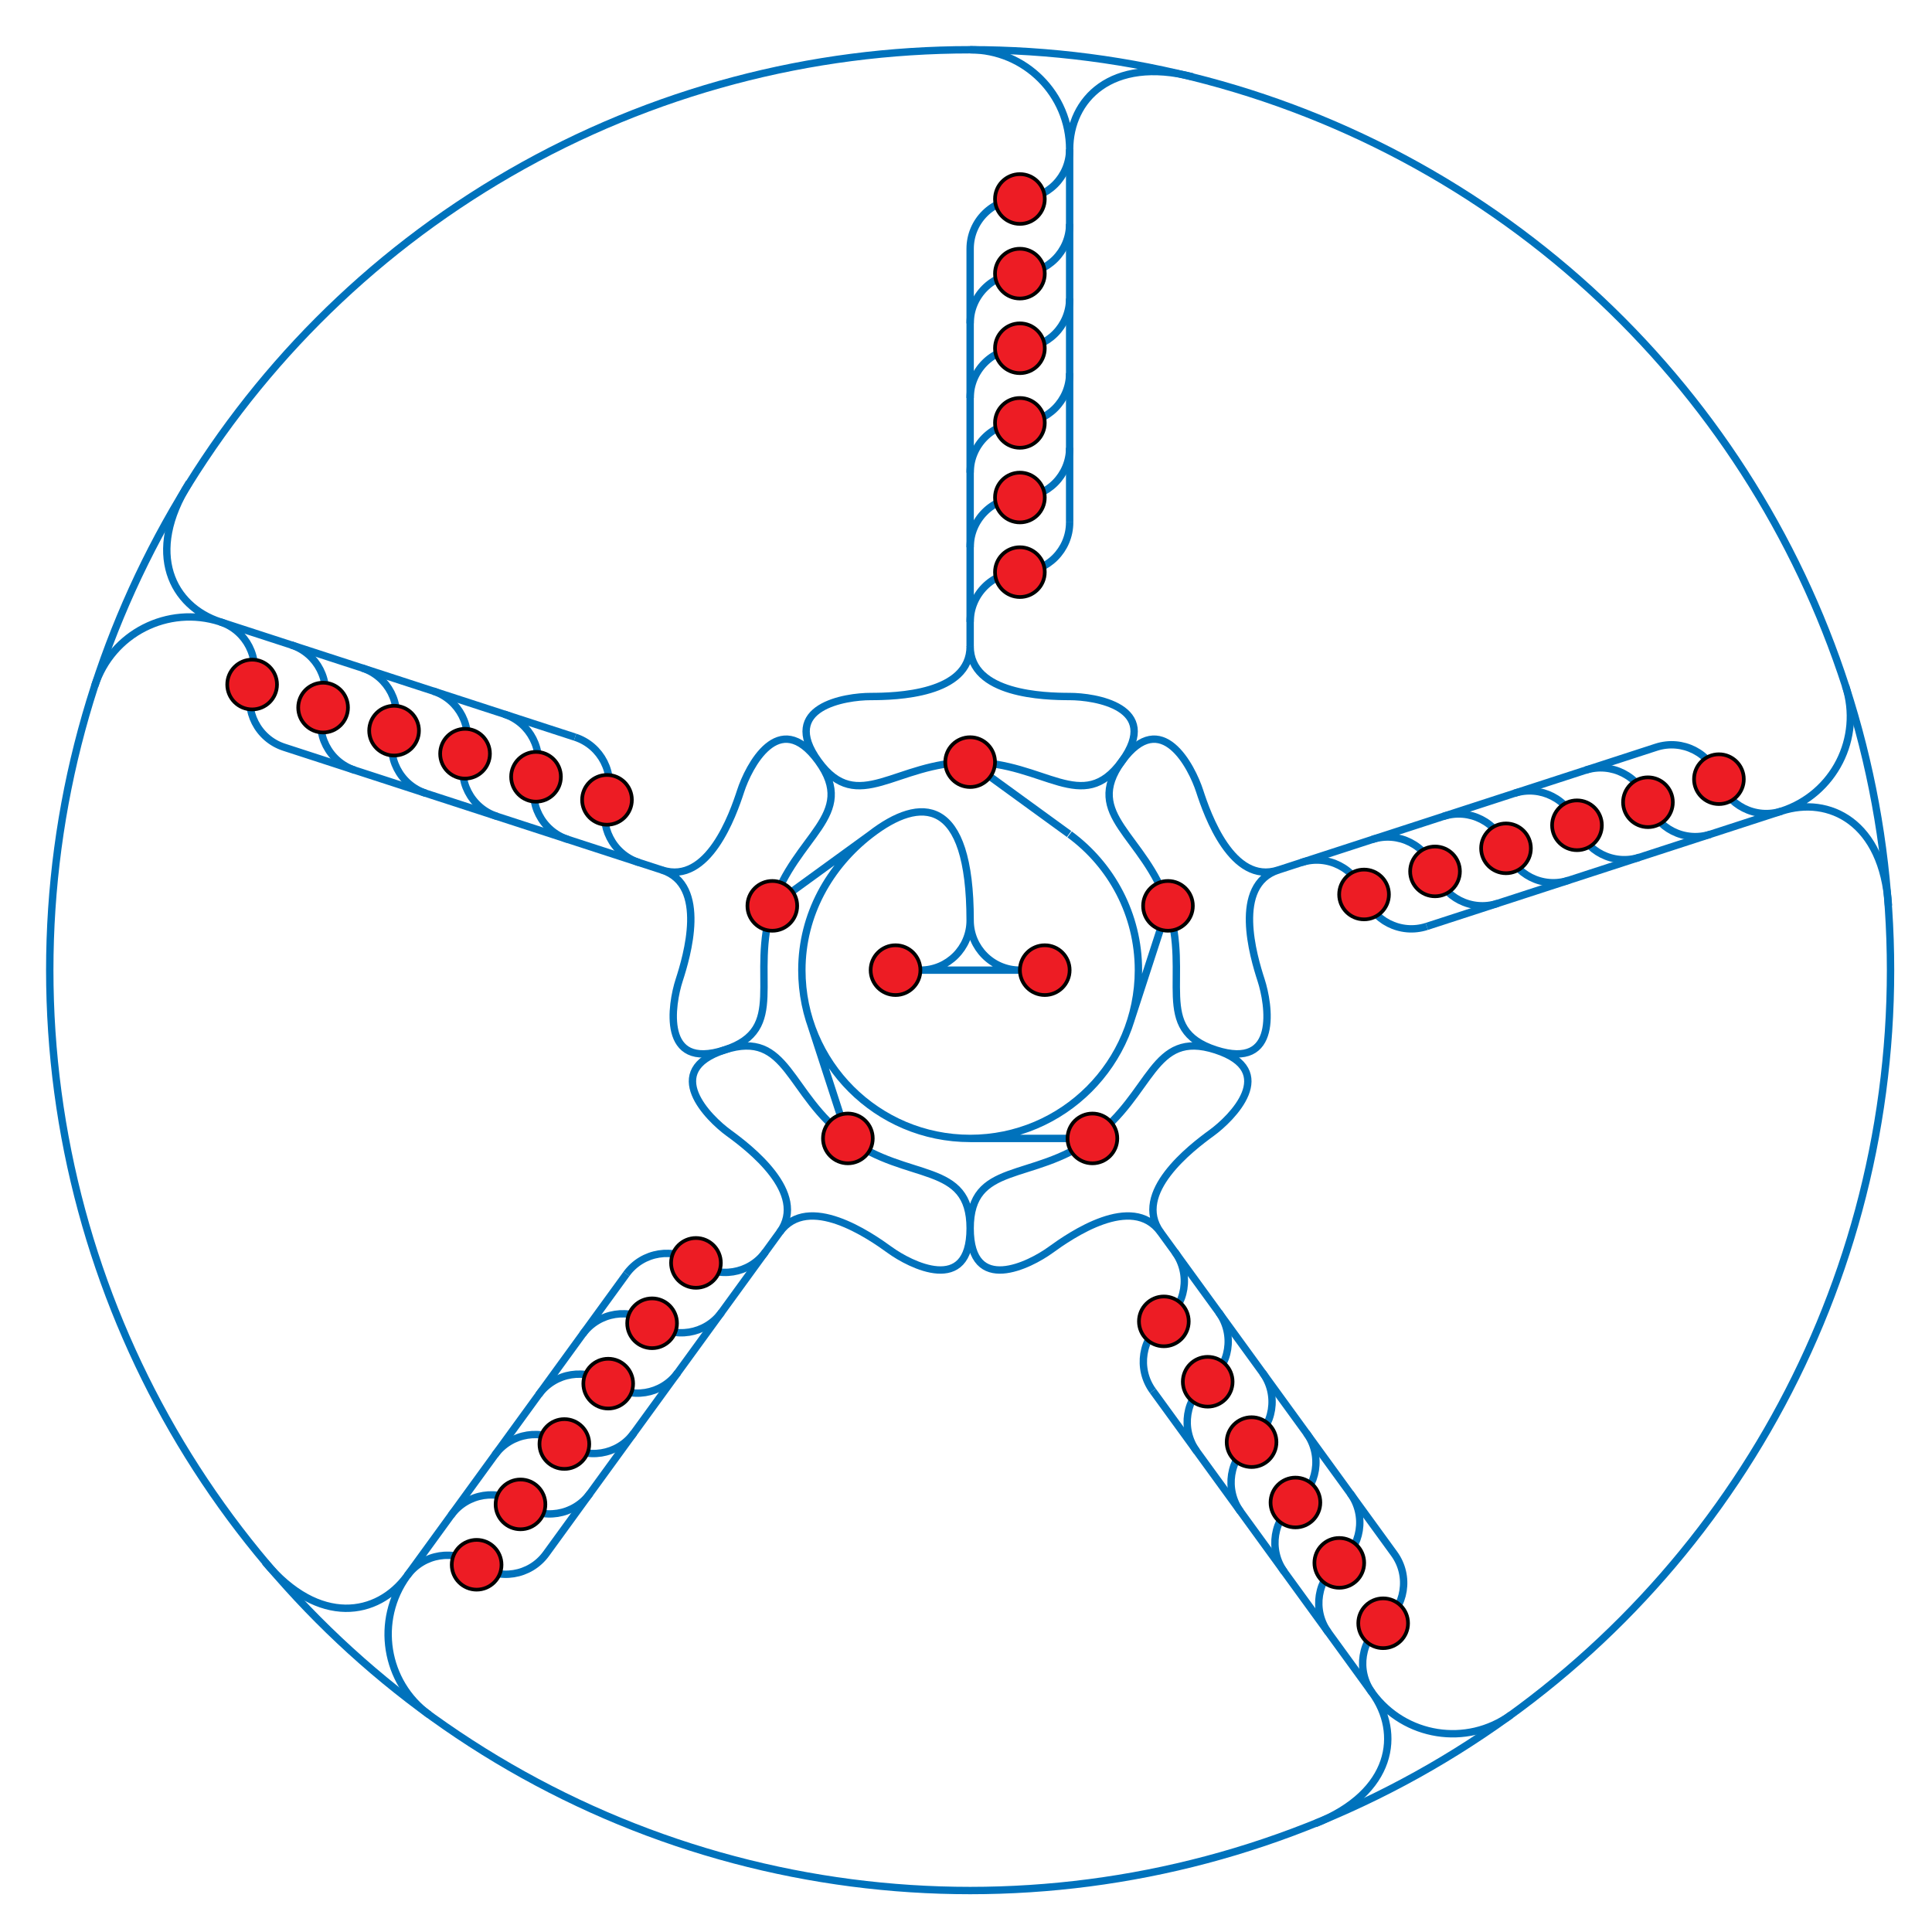 <svg xmlns="http://www.w3.org/2000/svg" width="524.25" height="524.25">
    <g fill="none" stroke="#0072BC" stroke-width="2">
        <path d="M263.25 206.804c20.25 0 30.446 14.541 41.186-.243C315.176 191.778 297 189 290.25 189s-27-.5-27-13.633m0 31.437c-20.25 0-30.446 14.541-41.186-.243C211.323 191.778 229.499 189 236.249 189s27-.5 27-13.633m-53.682 70.441c6.258-19.259 23.237-24.462 12.496-39.245-10.741-14.783-19 1.645-21.085 8.064-2.086 6.419-8.819 25.524-21.31 21.466m29.899 9.715c-6.258 19.259 4.421 33.449-12.958 39.095-17.379 5.646-14.405-12.498-12.319-18.918 2.086-6.419 7.868-25.833-4.622-29.892"/>
        <path d="M230.073 308.915c-16.383-11.903-16.084-29.659-33.462-24.012-17.379 5.647-4.307 18.578 1.154 22.545 5.46 3.968 21.549 16.274 13.831 26.899"/>
        <path d="M230.073 308.915c16.383 11.903 33.178 6.132 33.178 24.404-.001 18.274-16.338 9.838-21.799 5.87s-22.138-15.467-29.856-4.842m84.833-25.432c-16.384 11.901-33.178 6.131-33.177 24.404 0 18.272 16.337 9.837 21.798 5.868 5.46-3.967 22.138-15.465 29.856-4.841m-18.477-25.431c16.383-11.903 16.084-29.66 33.462-24.013 17.379 5.647 4.309 18.578-1.154 22.545-5.461 3.969-21.549 16.275-13.83 26.899m2.027-88.54c6.257 19.259-4.422 33.449 12.958 39.095 17.378 5.646 14.403-12.498 12.316-18.918-2.085-6.418-7.866-25.833 4.622-29.891m-29.896 9.714c-6.258-19.259-23.238-24.462-12.497-39.245 10.741-14.783 19 1.644 21.085 8.064 2.086 6.42 8.82 25.524 21.309 21.466M243 263.25h40.5m-20.25-13.5c0 7.456-6.044 13.5-13.5 13.5m27 0c-7.456 0-13.5-6.044-13.5-13.5"/>
        <path d="M290.251 226.42c11.317 8.311 18.663 21.712 18.663 36.83 0 25.22-20.444 45.665-45.665 45.665-25.22 0-45.665-20.444-45.665-45.665 0-15.118 7.549-28.252 18.665-36.831 13.5-10.418 27-10.418 27 23.332m-26.84-23.446l-26.842 19.502m10.252 31.554l10.253 31.554m33.178 0h33.177m10.253-31.554l10.252-31.553m-26.841-19.501l-26.841-19.502m0-38.055c0-7.456 6.044-13.5 13.5-13.5m-13.5-6.75c0-7.456 6.044-13.5 13.5-13.5m-13.5-6.75c0-7.456 6.044-13.5 13.5-13.5m-13.5-6.75c0-7.456 6.044-13.5 13.5-13.5m-13.5-6.75c0-7.456 6.044-13.5 13.5-13.5"/>
        <path d="M276.75 54c-7.456 0-13.5 6.044-13.5 13.5v108m27-135c0 7.456-6.044 13.5-13.5 13.5m13.5 6.75c0 7.456-6.044 13.5-13.5 13.5m13.5 6.75c0 7.456-6.044 13.5-13.5 13.5m13.5 6.75c0 7.456-6.044 13.5-13.5 13.5m13.5 6.75c0 7.456-6.044 13.5-13.5 13.5m13.5 6.75c0 7.456-6.044 13.5-13.5 13.5m-103.374 78.798c-7.091-2.304-10.972-9.92-8.667-17.011m-10.592 10.753c-7.091-2.304-10.971-9.92-8.668-17.011m-10.591 10.754c-7.09-2.304-10.971-9.92-8.667-17.011m-10.592 10.753c-7.09-2.304-10.971-9.92-8.667-17.011m-10.591 10.754c-7.092-2.304-10.972-9.92-8.668-17.011"/>
        <path d="M68.414 185.749c-2.304 7.091 1.576 14.707 8.667 17.011l102.714 33.374M59.747 168.738c7.09 2.304 10.971 9.92 8.667 17.011m10.592-10.754c7.09 2.304 10.971 9.92 8.667 17.012m10.592-10.754c7.091 2.304 10.971 9.92 8.667 17.011m10.591-10.753c7.091 2.304 10.972 9.92 8.667 17.011m10.592-10.754c7.09 2.304 10.972 9.92 8.667 17.011m10.592-10.753c7.091 2.304 10.971 9.92 8.667 17.011m42.997 122.664c-4.383 6.033-12.824 7.369-18.856 2.986m6.954 13.397c-4.383 6.031-12.825 7.369-18.857 2.986m6.954 13.397c-4.383 6.031-12.825 7.369-18.857 2.986m6.954 13.397c-4.382 6.031-12.824 7.369-18.856 2.986m6.954 13.395c-4.383 6.032-12.825 7.37-18.856 2.987"/>
        <path d="M129.335 424.602c6.032 4.382 14.475 3.045 18.856-2.987l63.481-87.374m-101.193 93.346c4.382-6.031 12.825-7.368 18.856-2.985m-6.954-13.398c4.382-6.031 12.825-7.368 18.857-2.985m-6.954-13.397c4.382-6.032 12.825-7.369 18.857-2.986m-6.954-13.397c4.382-6.032 12.825-7.369 18.856-2.986m-6.954-13.396c4.382-6.031 12.825-7.369 18.857-2.986m-6.955-13.397c4.382-6.031 12.825-7.368 18.857-2.986m129.949-2.987c4.382 6.032 3.044 14.473-2.987 18.855m14.889-2.473c4.382 6.032 3.044 14.475-2.987 18.856m14.89-2.473c4.382 6.032 3.045 14.474-2.987 18.856m14.889-2.473c4.382 6.032 3.045 14.474-2.986 18.856m14.888-2.475c4.383 6.033 3.047 14.475-2.986 18.857"/>
        <path d="M375.323 440.471c6.031-4.383 7.368-12.825 2.985-18.856l-63.48-87.374m57.508 125.086c-4.383-6.031-3.045-14.475 2.987-18.856m-14.89 2.473c-4.382-6.031-3.044-14.474 2.987-18.856m-14.889 2.474c-4.384-6.032-3.046-14.475 2.986-18.857m-14.889 2.475c-4.383-6.032-3.045-14.475 2.986-18.857m-14.889 2.474c-4.381-6.031-3.045-14.475 2.987-18.857m-14.89 2.474c-4.382-6.031-3.045-14.475 2.987-18.857m37.316-124.511c7.091-2.304 14.705 1.578 17.01 8.668m2.248-14.924c7.092-2.304 14.707 1.577 17.012 8.667m2.248-14.925c7.091-2.303 14.707 1.577 17.011 8.667m2.247-14.925c7.091-2.304 14.707 1.576 17.011 8.667m2.247-14.924c7.093-2.304 14.708 1.576 17.013 8.668"/>
        <path d="M466.431 211.426c-2.305-7.09-9.921-10.972-17.012-8.667l-102.714 33.374m136.736-16.038c-7.091 2.304-14.708-1.577-17.011-8.668m-2.248 14.925c-7.09 2.304-14.707-1.577-17.01-8.667m-2.248 14.924c-7.092 2.305-14.707-1.577-17.012-8.668m-2.248 14.926c-7.091 2.304-14.707-1.577-17.011-8.668m-2.249 14.926c-7.089 2.303-14.707-1.577-17.01-8.668m-2.248 14.926c-7.09 2.303-14.706-1.578-17.011-8.668"/>
        <circle cx="263.25" cy="263.25" r="249.75"/>
        <path d="M290.25 141.75V40.5c0-14.912-12.088-27-27-27m27 27c0-13.5 11.25-25.275 33.375-19.65M156.041 200.025l-96.295-31.288c-14.182-4.607-29.414 3.154-34.022 17.335m34.022-17.335c-12.839-4.171-20.562-18.51-8.375-37.813m118.62 214.75l-59.514 81.914c-8.765 12.063-6.09 28.949 5.974 37.714m-5.973-37.714c-7.934 10.921-23.957 13.836-38.551-3.721m240.895-46.453l59.514 81.914c8.766 12.063 25.65 14.738 37.714 5.973m-37.714-5.973c7.936 10.92 5.756 27.061-15.451 35.515m30.261-243.46s77.037-25.03 96.296-31.289c14.182-4.608 21.943-19.84 17.335-34.022m-17.336 34.022c12.838-4.172 27.515 2.888 29.002 25.669"/>
    </g>
    <g fill="#ED1C24" stroke="#000">
        <circle cx="243" cy="263.25" r="6.75"/>
        <circle cx="283.5" cy="263.25" r="6.75"/>
        <circle cx="263.25" cy="206.804" r="6.75"/>
        <circle cx="209.567" cy="245.807" r="6.75"/>
        <circle cx="230.072" cy="308.914" r="6.75"/>
        <circle cx="296.427" cy="308.914" r="6.75"/>
        <circle cx="316.932" cy="245.807" r="6.75"/>
        <circle cx="276.75" cy="155.25" r="6.75"/>
        <circle cx="276.75" cy="135" r="6.75"/>
        <circle cx="276.75" cy="114.75" r="6.75"/>
        <circle cx="276.75" cy="94.5" r="6.75"/>
        <circle cx="276.75" cy="74.25" r="6.75"/>
        <circle cx="276.75" cy="54" r="6.75"/>
        <circle cx="164.708" cy="217.037" r="6.75"/>
        <circle cx="145.449" cy="210.779" r="6.75"/>
        <circle cx="126.19" cy="204.522" r="6.75"/>
        <circle cx="106.932" cy="198.264" r="6.75"/>
        <circle cx="87.673" cy="192.006" r="6.75"/>
        <circle cx="68.414" cy="185.749" r="6.75"/>
        <circle cx="188.849" cy="342.688" r="6.75"/>
        <circle cx="176.946" cy="359.071" r="6.75"/>
        <circle cx="165.043" cy="375.454" r="6.75"/>
        <circle cx="153.14" cy="391.836" r="6.75"/>
        <circle cx="141.238" cy="408.218" r="6.75"/>
        <circle cx="129.335" cy="424.601" r="6.75"/>
        <circle cx="315.81" cy="358.558" r="6.75"/>
        <circle cx="327.712" cy="374.94" r="6.75"/>
        <circle cx="339.615" cy="391.323" r="6.75"/>
        <circle cx="351.518" cy="407.706" r="6.75"/>
        <circle cx="363.419" cy="424.087" r="6.75"/>
        <circle cx="375.322" cy="440.47" r="6.75"/>
        <circle cx="370.135" cy="242.715" r="6.75"/>
        <circle cx="389.395" cy="236.457" r="6.75"/>
        <circle cx="408.654" cy="230.199" r="6.749"/>
        <circle cx="427.913" cy="223.941" r="6.75"/>
        <circle cx="447.171" cy="217.685" r="6.75"/>
        <circle cx="466.43" cy="211.427" r="6.75"/>
    </g>
</svg>
